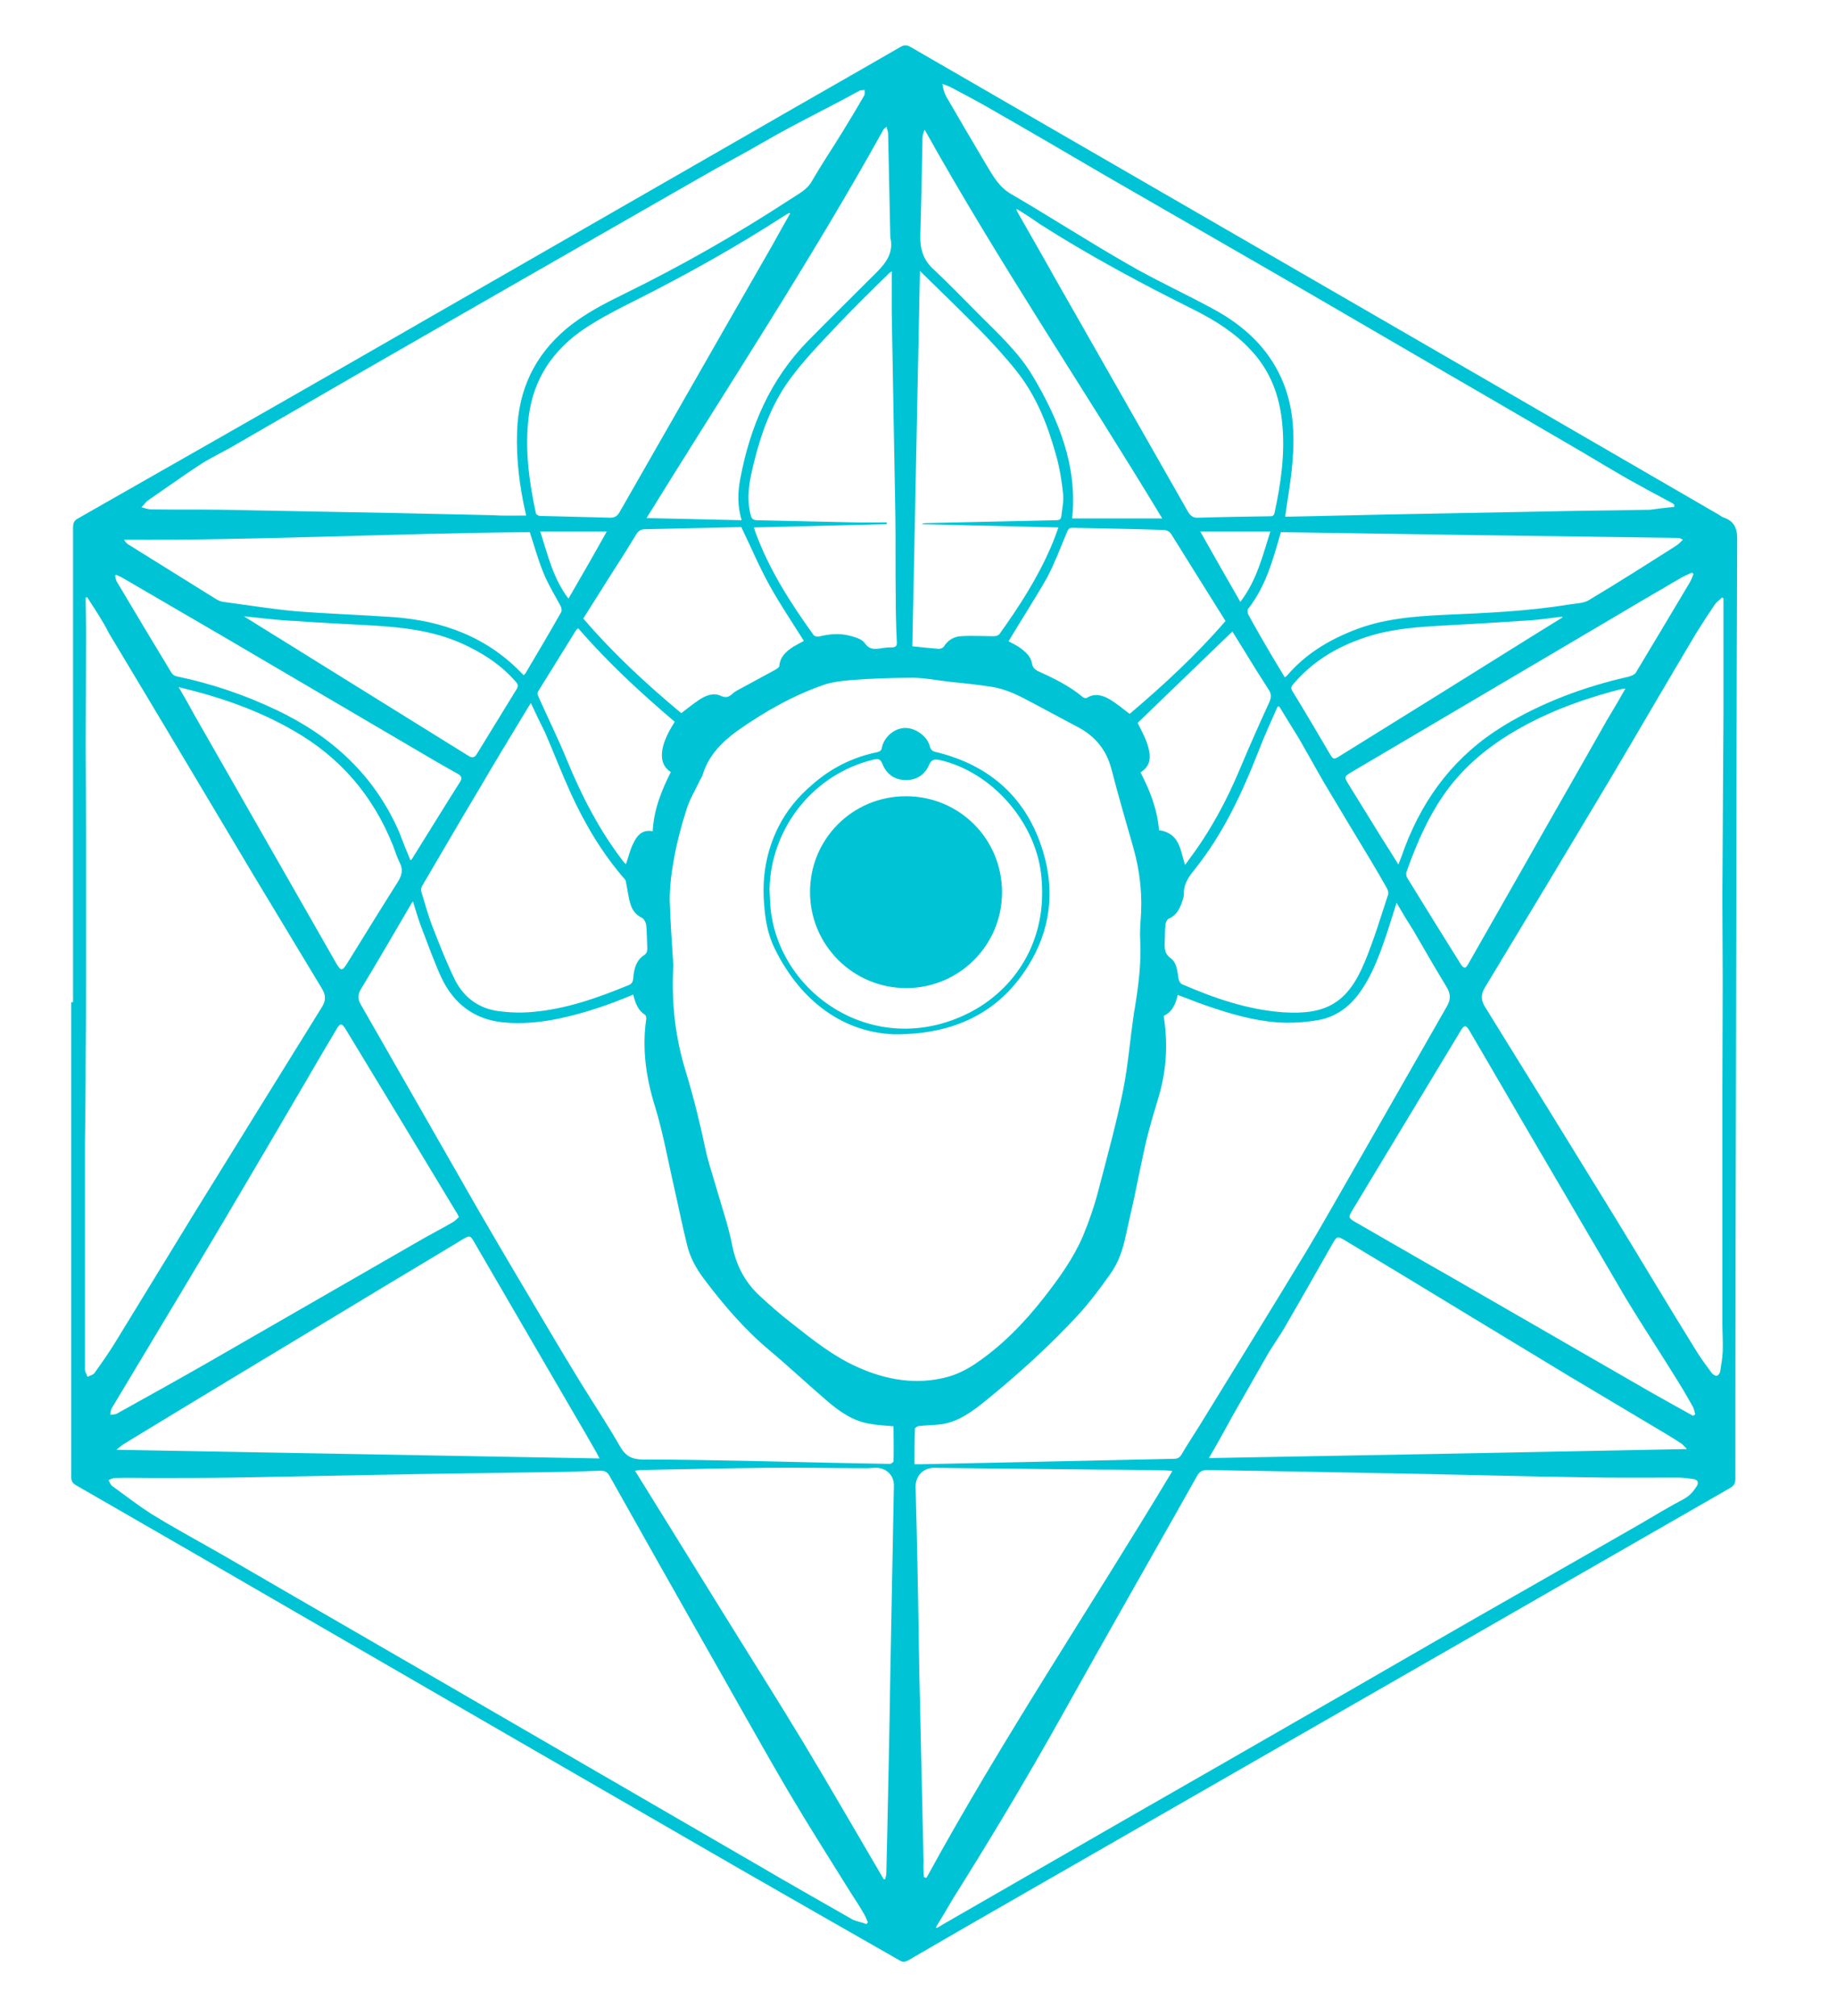 <svg width="175" height="192" viewBox="0 0 175 192" fill="none" xmlns="http://www.w3.org/2000/svg">
<path d="M6.959 95.45C6.959 80.379 6.959 65.308 6.959 50.237C6.959 49.892 7.028 49.617 7.372 49.411C16.122 44.422 24.907 39.432 33.657 34.409C46.196 27.217 58.735 19.991 71.275 12.8C76.097 10.013 80.955 7.26 85.778 4.473C86.122 4.267 86.398 4.267 86.742 4.473C97.628 10.77 108.479 17.032 119.365 23.329C134.144 31.862 148.922 40.43 163.701 48.998C163.839 49.101 164.011 49.204 164.149 49.273C165.32 49.652 165.527 50.443 165.492 51.613C165.423 66.546 165.423 81.48 165.389 96.379C165.354 111.209 165.32 126.004 165.32 140.834C165.32 141.282 165.182 141.523 164.803 141.729C141.964 154.839 119.09 167.983 96.25 181.093C93.012 182.951 89.774 184.809 86.535 186.701C86.225 186.873 85.984 186.908 85.674 186.701C80.61 183.811 75.546 180.92 70.517 178.03C56.324 169.841 42.096 161.617 27.904 153.394C21.014 149.402 14.124 145.411 7.234 141.454C6.89 141.247 6.786 141.041 6.786 140.662C6.786 125.591 6.786 110.52 6.786 95.45C6.89 95.45 6.924 95.45 6.959 95.45ZM64.144 91.905C63.937 95.794 64.385 98.994 65.349 102.125C66.073 104.499 66.658 106.873 67.175 109.316C67.416 110.486 67.795 111.622 68.14 112.791C68.691 114.753 69.38 116.68 69.759 118.641C70.138 120.533 70.965 122.116 72.377 123.424C73.376 124.353 74.409 125.247 75.477 126.073C77.441 127.622 79.37 129.17 81.678 130.202C84.434 131.441 87.259 131.923 90.187 131.166C91.117 130.925 92.013 130.477 92.805 129.961C95.389 128.241 97.525 126.039 99.419 123.63C100.866 121.772 102.244 119.88 103.174 117.712C103.76 116.301 104.277 114.787 104.655 113.308C105.482 110.142 106.343 107.011 106.998 103.811C107.48 101.402 107.653 98.925 108.031 96.482C108.41 94.176 108.755 91.837 108.617 89.497C108.583 88.912 108.617 88.327 108.652 87.742C108.858 85.368 108.617 83.028 107.963 80.723C107.239 78.211 106.516 75.699 105.861 73.187C105.413 71.501 104.414 70.228 102.899 69.368C101.417 68.576 99.936 67.785 98.455 66.994C97.18 66.305 95.871 65.617 94.424 65.411C93.115 65.204 91.772 65.067 90.428 64.929C89.291 64.791 88.189 64.585 87.052 64.551C85.123 64.551 83.194 64.619 81.299 64.757C80.369 64.826 79.404 64.929 78.543 65.204C75.546 66.237 72.825 67.785 70.241 69.609C68.725 70.71 67.485 71.983 66.934 73.806C66.9 73.944 66.796 74.082 66.727 74.219C66.279 75.183 65.694 76.112 65.384 77.144C64.902 78.658 64.488 80.207 64.213 81.755C63.971 83.062 63.799 84.404 63.799 85.746C63.868 87.983 64.04 90.219 64.144 91.905ZM89.153 183.57C89.188 183.604 89.222 183.604 89.222 183.639C89.429 183.536 89.601 183.432 89.808 183.295C95.561 179.991 101.279 176.688 107.032 173.385C112.441 170.288 117.849 167.191 123.223 164.095C129.114 160.723 134.97 157.316 140.861 153.944C144.237 152.017 147.613 150.09 150.989 148.163C152.712 147.166 154.434 146.202 156.156 145.204C157.569 144.379 158.981 143.518 160.428 142.761C160.979 142.452 161.324 142.039 161.634 141.557C161.841 141.247 161.772 140.938 161.324 140.869C160.841 140.8 160.359 140.731 159.842 140.731C156.777 140.731 153.745 140.766 150.679 140.697C145.684 140.628 140.689 140.49 135.694 140.387C132.111 140.318 128.494 140.249 124.911 140.181C121.604 140.112 118.297 140.077 115.025 140.009C114.542 140.009 114.267 140.146 114.026 140.594C109.754 148.198 105.413 155.768 101.176 163.372C97.869 169.29 94.39 175.105 90.773 180.852C90.256 181.746 89.705 182.675 89.153 183.57ZM82.539 183.26C82.574 183.191 82.643 183.157 82.677 183.088C82.574 182.847 82.47 182.572 82.333 182.331C81.919 181.609 81.471 180.92 81.024 180.232C79.026 177.032 76.993 173.832 75.064 170.563C72.343 165.918 69.759 161.239 67.106 156.594C64.075 151.26 61.078 145.927 58.081 140.594C57.874 140.215 57.633 140.077 57.185 140.077C56.152 140.112 55.153 140.146 54.119 140.181C49.537 140.249 44.99 140.318 40.408 140.387C36.791 140.456 33.174 140.525 29.557 140.594C27.111 140.628 24.665 140.697 22.185 140.731C19.636 140.766 17.052 140.766 14.503 140.766C13.332 140.766 12.126 140.731 10.955 140.766C10.748 140.766 10.541 140.903 10.335 140.972C10.438 141.144 10.507 141.385 10.679 141.523C11.954 142.452 13.194 143.415 14.503 144.241C16.742 145.617 19.05 146.856 21.324 148.163C29.729 153.05 38.169 157.901 46.575 162.787C54.946 167.639 63.317 172.49 71.688 177.342C74.857 179.2 78.061 181.024 81.265 182.847C81.678 183.019 82.126 183.088 82.539 183.26ZM60.32 94.727C57.977 95.725 55.6 96.516 53.154 97.032C51.432 97.376 49.71 97.548 47.953 97.376C45.162 97.101 43.233 95.587 42.062 93.144C41.339 91.561 40.753 89.91 40.133 88.293C39.823 87.501 39.616 86.71 39.34 85.85C39.237 85.987 39.168 86.09 39.134 86.159C37.549 88.843 35.999 91.561 34.38 94.211C34.07 94.727 34.07 95.174 34.38 95.69C38.1 102.194 41.821 108.697 45.541 115.2C47.815 119.123 50.123 123.011 52.431 126.899C53.361 128.482 54.326 130.065 55.29 131.647C56.565 133.712 57.908 135.742 59.114 137.841C59.665 138.77 60.32 139.011 61.319 139.011C64.764 139.011 68.243 139.08 71.688 139.148C76.063 139.252 80.403 139.355 84.778 139.424C84.882 139.424 85.123 139.252 85.123 139.183C85.157 138.047 85.123 136.946 85.123 135.845C84.331 135.776 83.573 135.742 82.849 135.604C81.334 135.363 80.059 134.503 78.922 133.54C77.028 131.923 75.202 130.202 73.273 128.585C70.896 126.589 68.898 124.249 67.037 121.772C66.314 120.809 65.728 119.742 65.453 118.572C64.971 116.645 64.591 114.684 64.144 112.757C63.593 110.314 63.145 107.837 62.421 105.462C61.56 102.71 61.147 99.957 61.56 97.067C61.594 96.929 61.526 96.723 61.457 96.654C60.802 96.275 60.527 95.553 60.32 94.727ZM133.041 85.987C132.731 87.019 132.421 87.914 132.146 88.809C131.457 90.839 130.768 92.834 129.493 94.589C128.494 95.966 127.185 96.895 125.497 97.17C124.532 97.342 123.533 97.411 122.569 97.411C120.226 97.376 117.987 96.791 115.782 96.069C114.577 95.69 113.405 95.209 112.2 94.761C111.993 95.621 111.683 96.379 110.856 96.757C111.27 99.372 111.132 101.884 110.408 104.361C109.995 105.772 109.547 107.183 109.203 108.628C108.789 110.417 108.445 112.206 108.066 113.996C107.79 115.234 107.515 116.473 107.239 117.712C106.964 119.019 106.55 120.258 105.758 121.359C104.828 122.667 103.863 123.974 102.795 125.144C100.039 128.138 97.042 130.856 93.907 133.402C92.667 134.4 91.393 135.363 89.774 135.639C89.05 135.742 88.327 135.742 87.603 135.811C87.431 135.811 87.156 135.983 87.156 136.086C87.121 137.187 87.121 138.288 87.121 139.458C87.397 139.458 87.569 139.458 87.776 139.458C89.429 139.424 91.048 139.389 92.702 139.355C99.075 139.217 105.448 139.08 111.821 138.942C112.2 138.942 112.406 138.804 112.579 138.495C113.095 137.6 113.681 136.74 114.232 135.845C117.643 130.305 121.088 124.731 124.464 119.157C125.945 116.68 127.357 114.168 128.804 111.656C131.801 106.391 134.833 101.127 137.83 95.862C138.209 95.209 138.209 94.692 137.83 94.039C136.762 92.284 135.728 90.495 134.695 88.705C134.144 87.845 133.627 86.985 133.041 85.987ZM164.183 56.981C164.149 56.946 164.08 56.946 164.045 56.912C163.804 57.153 163.494 57.359 163.322 57.634C162.736 58.495 162.151 59.389 161.599 60.284C158.843 64.895 156.156 69.54 153.401 74.185C149.439 80.826 145.443 87.467 141.447 94.073C141.068 94.727 141.068 95.209 141.447 95.862C145.581 102.538 149.715 109.213 153.814 115.888C156.363 120.052 158.878 124.284 161.462 128.447C161.944 129.273 162.529 130.03 163.081 130.787C163.184 130.925 163.425 131.062 163.563 131.028C163.701 130.994 163.839 130.787 163.873 130.615C163.976 129.996 164.08 129.376 164.114 128.723C164.149 127.794 164.08 126.865 164.08 125.936C164.08 118.882 164.08 111.828 164.08 104.774C164.08 100.955 164.114 97.135 164.114 93.316C164.114 90.701 164.08 88.086 164.08 85.471C164.114 79.656 164.149 73.806 164.183 67.991C164.183 64.998 164.183 62.004 164.183 59.011C164.183 58.323 164.183 57.669 164.183 56.981ZM8.302 56.877C8.268 56.877 8.199 56.912 8.164 56.912C8.164 57.05 8.164 57.187 8.164 57.325C8.164 58.254 8.199 59.148 8.199 60.077C8.199 63.69 8.164 67.269 8.164 70.882C8.164 73.875 8.199 76.834 8.199 79.828C8.199 82.546 8.199 85.264 8.199 87.983C8.199 92.249 8.199 96.482 8.164 100.748C8.164 103.432 8.13 106.116 8.095 108.8C8.095 112.034 8.095 115.269 8.095 118.538C8.095 122.529 8.095 126.486 8.095 130.477C8.095 130.684 8.268 130.89 8.337 131.131C8.543 131.028 8.853 130.959 8.991 130.787C9.749 129.72 10.507 128.654 11.161 127.553C13.573 123.63 15.95 119.708 18.361 115.785C22.461 109.144 26.56 102.538 30.659 95.931C31.073 95.277 31.038 94.761 30.659 94.142C28.489 90.564 26.353 86.985 24.183 83.406C19.601 75.733 15.02 68.026 10.403 60.353C9.783 59.114 9.026 58.013 8.302 56.877ZM50.123 49.101C49.503 46.417 49.158 43.768 49.262 41.05C49.4 37.127 50.915 33.892 53.912 31.346C55.635 29.901 57.598 28.903 59.562 27.94C64.97 25.29 70.207 22.297 75.271 18.994C76.028 18.477 76.89 18.099 77.372 17.204C78.268 15.656 79.267 14.176 80.197 12.662C80.92 11.492 81.644 10.288 82.333 9.084C82.401 8.946 82.367 8.74 82.367 8.568C82.195 8.602 82.023 8.568 81.885 8.637C78.888 10.288 75.787 11.768 72.825 13.488C70.758 14.693 68.622 15.794 66.555 16.998C59.459 21.058 52.397 25.118 45.3 29.178C37.549 33.617 29.798 38.09 22.082 42.563C21.117 43.114 20.084 43.596 19.119 44.215C17.431 45.316 15.812 46.486 14.159 47.621C13.883 47.794 13.711 48.103 13.47 48.31C13.78 48.379 14.09 48.516 14.4 48.516C16.639 48.551 18.878 48.516 21.117 48.551C26.56 48.654 32.037 48.757 37.48 48.86C40.615 48.929 43.75 48.998 46.919 49.067C47.953 49.136 49.021 49.101 50.123 49.101ZM159.498 48.275C159.498 48.206 159.498 48.138 159.498 48.069C159.429 48 159.326 47.931 159.257 47.897C157.844 47.14 156.432 46.383 155.02 45.591C153.642 44.8 152.264 43.974 150.886 43.148C147.992 41.462 145.098 39.776 142.205 38.09C135.246 34.065 128.322 30.004 121.363 25.979C115.989 22.882 110.615 19.785 105.241 16.688C101.658 14.589 98.076 12.49 94.459 10.426C93.219 9.703 91.978 9.049 90.738 8.396C90.428 8.224 90.118 8.12 89.774 7.983C89.843 8.465 89.946 8.809 90.118 9.153C91.393 11.355 92.667 13.523 93.976 15.725C94.596 16.757 95.182 17.824 96.319 18.477C100.039 20.645 103.656 22.985 107.377 25.118C110.098 26.701 112.992 28.009 115.748 29.523C118.504 31.037 120.743 33.101 122.052 35.991C123.223 38.572 123.361 41.325 123.12 44.077C122.982 45.764 122.672 47.45 122.431 49.204C122.569 49.204 122.81 49.204 123.017 49.204C126.117 49.136 129.217 49.067 132.318 48.998C137.726 48.895 143.135 48.791 148.578 48.688C151.437 48.619 154.331 48.619 157.19 48.551C157.982 48.447 158.74 48.344 159.498 48.275ZM57.116 138.908C56.909 138.529 56.806 138.288 56.668 138.082C56.083 137.049 55.497 136.017 54.877 134.985C51.639 129.411 48.366 123.802 45.128 118.228C44.818 117.677 44.715 117.677 44.163 117.987C40.822 120.017 37.446 122.013 34.104 124.043C29.902 126.589 25.699 129.101 21.496 131.647C18.292 133.574 15.089 135.536 11.85 137.497C11.609 137.634 11.402 137.841 11.092 138.082C26.491 138.357 41.718 138.632 57.116 138.908ZM60.492 140.077C63.214 144.482 65.901 148.783 68.553 153.084C71.206 157.385 73.927 161.652 76.545 165.987C79.129 170.288 81.644 174.658 84.193 178.994C84.227 178.994 84.296 178.959 84.331 178.959C84.365 178.787 84.434 178.615 84.434 178.409C84.469 176.929 84.503 175.449 84.537 173.97C84.641 169.153 84.744 164.301 84.813 159.484C84.916 153.497 85.054 147.51 85.157 141.523C85.192 140.49 84.365 139.733 83.332 139.802C83.091 139.802 82.884 139.837 82.643 139.837C79.439 139.837 76.235 139.768 72.997 139.802C69.035 139.837 65.108 139.94 61.147 140.009C60.974 139.974 60.802 140.043 60.492 140.077ZM115.162 138.873C130.389 138.598 145.477 138.323 160.704 138.013C160.463 137.772 160.325 137.6 160.187 137.497C159.774 137.222 159.326 136.946 158.878 136.671C155.743 134.813 152.608 132.92 149.473 131.062C146.304 129.136 143.1 127.209 139.931 125.282C135.969 122.873 132.008 120.465 128.046 118.09C127.461 117.746 127.357 117.746 127.013 118.331C125.463 121.049 123.912 123.802 122.328 126.52C121.777 127.45 121.122 128.344 120.605 129.273C119.537 131.131 118.469 133.024 117.402 134.882C116.713 136.155 115.989 137.462 115.162 138.873ZM88.017 178.787C88.086 178.822 88.189 178.822 88.258 178.856C95.492 165.609 103.898 153.084 111.683 140.112C111.442 140.077 111.235 140.043 111.063 140.043C108.996 140.009 106.895 139.974 104.828 139.974C101.59 139.94 98.386 139.905 95.148 139.871C93.115 139.837 91.083 139.837 89.05 139.802C87.982 139.768 87.19 140.559 87.224 141.66C87.259 143.002 87.293 144.379 87.328 145.72C87.431 150.09 87.5 154.46 87.569 158.83C87.707 164.989 87.844 171.183 87.982 177.342C87.948 177.824 87.982 178.305 88.017 178.787ZM43.715 115.923C43.612 115.682 43.543 115.544 43.44 115.406C39.961 109.626 36.447 103.811 32.933 98.03C32.554 97.411 32.382 97.445 32.037 98.064C31.107 99.613 30.177 101.196 29.282 102.744C26.663 107.217 24.045 111.69 21.393 116.163C17.845 122.151 14.227 128.138 10.645 134.125C10.541 134.297 10.541 134.538 10.507 134.744C10.714 134.71 10.955 134.744 11.127 134.641C14.09 132.989 17.087 131.338 20.015 129.652C26.663 125.832 33.278 122.013 39.926 118.194C40.994 117.574 42.131 116.989 43.199 116.37C43.406 116.232 43.543 116.06 43.715 115.923ZM161.289 134.847C161.358 134.813 161.427 134.744 161.496 134.71C161.427 134.469 161.393 134.228 161.289 134.022C160.704 132.955 160.084 131.923 159.429 130.89C158.189 128.895 156.914 126.933 155.674 124.938C155.089 124.009 154.537 123.08 153.986 122.116C151.85 118.469 149.715 114.822 147.579 111.174C145.029 106.839 142.515 102.469 139.966 98.133C139.655 97.617 139.483 97.617 139.173 98.133C135.694 103.88 132.249 109.626 128.77 115.372C128.46 115.923 128.46 115.991 129.011 116.336C132.077 118.09 135.143 119.88 138.243 121.634C144.272 125.11 150.3 128.585 156.329 132.06C157.982 133.024 159.636 133.918 161.289 134.847ZM50.571 66.959C50.399 67.234 50.295 67.372 50.226 67.51C48.642 70.125 47.057 72.74 45.507 75.389C43.715 78.383 41.959 81.411 40.202 84.404C40.098 84.576 40.098 84.852 40.167 85.024C40.512 86.159 40.822 87.329 41.27 88.43C41.924 90.116 42.579 91.768 43.371 93.385C44.232 95.037 45.645 96.069 47.539 96.31C48.607 96.447 49.675 96.482 50.743 96.379C53.947 96.103 56.944 95.037 59.872 93.832C60.148 93.729 60.285 93.557 60.32 93.213C60.389 92.353 60.561 91.493 61.353 90.976C61.663 90.77 61.663 90.564 61.663 90.254C61.629 89.531 61.629 88.809 61.56 88.086C61.526 87.845 61.353 87.535 61.181 87.432C60.596 87.157 60.251 86.71 60.079 86.159C59.872 85.54 59.803 84.852 59.665 84.198C59.631 84.06 59.631 83.854 59.528 83.751C57.392 81.308 55.738 78.52 54.395 75.596C53.533 73.703 52.776 71.742 51.949 69.815C51.501 68.921 51.053 67.991 50.571 66.959ZM121.88 67.303C121.811 67.303 121.777 67.303 121.708 67.303C121.088 68.714 120.433 70.125 119.882 71.57C118.332 75.527 116.54 79.381 113.853 82.753C113.268 83.475 112.751 84.163 112.785 85.161C112.785 85.368 112.716 85.574 112.648 85.781C112.406 86.503 112.131 87.157 111.339 87.501C111.166 87.57 111.029 87.88 111.029 88.086C110.96 88.602 110.994 89.118 110.96 89.6C110.96 90.219 110.856 90.77 111.511 91.252C112.096 91.665 112.165 92.49 112.269 93.213C112.303 93.419 112.441 93.66 112.579 93.729C115.679 95.071 118.848 96.172 122.224 96.413C126.358 96.688 128.391 95.484 129.975 91.699C130.871 89.566 131.526 87.364 132.249 85.161C132.283 85.024 132.215 84.783 132.146 84.645C131.663 83.785 131.147 82.89 130.63 82.03C129.114 79.518 127.598 77.007 126.083 74.46C125.29 73.084 124.532 71.707 123.74 70.331C123.12 69.333 122.5 68.335 121.88 67.303ZM87.638 25.806C87.397 37.746 87.156 49.652 86.914 61.557C87.81 61.66 88.602 61.729 89.429 61.798C89.601 61.798 89.808 61.729 89.911 61.591C90.29 60.972 90.876 60.628 91.531 60.594C92.564 60.525 93.632 60.594 94.7 60.594C94.872 60.594 95.113 60.525 95.216 60.387C97.111 57.738 98.868 55.019 100.143 52.026C100.384 51.475 100.591 50.89 100.832 50.237C96.422 50.133 92.116 50.03 87.81 49.927C87.948 49.824 88.12 49.824 88.258 49.824C92.357 49.721 96.491 49.652 100.591 49.548C100.901 49.548 101.073 49.48 101.107 49.17C101.176 48.482 101.348 47.759 101.279 47.071C101.142 45.764 100.935 44.456 100.556 43.183C99.764 40.361 98.696 37.677 96.836 35.338C95.768 33.996 94.596 32.723 93.425 31.518C91.531 29.591 89.601 27.733 87.638 25.806ZM84.951 25.841C84.71 26.013 84.641 26.047 84.606 26.116C82.918 27.768 81.23 29.419 79.611 31.14C78.061 32.791 76.476 34.409 75.167 36.232C73.479 38.572 72.515 41.256 71.826 44.043C71.412 45.695 71.068 47.346 71.516 49.067C71.585 49.376 71.722 49.514 72.067 49.548C75.167 49.617 78.233 49.686 81.334 49.755C82.367 49.789 83.435 49.755 84.469 49.755C84.469 49.824 84.469 49.858 84.469 49.927C80.266 50.03 76.063 50.133 71.826 50.237C71.895 50.443 71.929 50.581 71.964 50.684C73.273 54.262 75.305 57.428 77.51 60.49C77.579 60.594 77.854 60.662 77.992 60.628C78.991 60.387 79.99 60.284 80.989 60.559C81.506 60.697 82.126 60.869 82.402 61.282C82.815 61.867 83.263 61.832 83.848 61.764C84.227 61.695 84.572 61.66 84.951 61.66C85.33 61.66 85.468 61.523 85.433 61.11C85.364 59.699 85.33 58.254 85.33 56.843C85.295 54.262 85.33 51.647 85.295 49.067C85.192 42.632 85.054 36.198 84.951 29.764C84.951 28.49 84.951 27.252 84.951 25.841ZM96.836 19.888C96.87 20.026 96.836 20.06 96.87 20.095C98.076 22.228 99.316 24.361 100.522 26.529C104.724 33.927 108.962 41.325 113.164 48.723C113.405 49.136 113.681 49.342 114.163 49.307C116.437 49.239 118.711 49.204 120.984 49.17C121.26 49.17 121.363 49.101 121.432 48.791C122.018 46.039 122.431 43.252 122.155 40.396C121.914 37.746 121.053 35.372 119.193 33.376C117.677 31.725 115.817 30.555 113.853 29.557C108.789 27.045 103.794 24.361 99.04 21.333C98.317 20.817 97.628 20.37 96.836 19.888ZM75.271 20.335C75.236 20.301 75.236 20.301 75.202 20.267C75.098 20.335 74.995 20.37 74.892 20.439C70.276 23.432 65.487 26.116 60.561 28.594C58.907 29.419 57.219 30.28 55.669 31.312C52.707 33.307 50.812 36.06 50.364 39.708C49.985 42.804 50.399 45.867 51.053 48.895C51.088 48.998 51.294 49.136 51.432 49.136C53.671 49.204 55.91 49.239 58.15 49.307C58.529 49.307 58.77 49.17 58.976 48.86C60.802 45.66 62.662 42.426 64.488 39.226C67.485 33.961 70.517 28.697 73.514 23.467C74.099 22.4 74.685 21.368 75.271 20.335ZM122.018 50.684C122.018 50.718 121.983 50.753 121.983 50.822C121.26 53.333 120.571 55.88 118.883 58.013C118.814 58.116 118.848 58.391 118.917 58.529C119.606 59.802 120.33 61.041 121.053 62.28C121.501 63.037 121.949 63.759 122.397 64.516C122.534 64.413 122.603 64.344 122.638 64.31C124.36 62.314 126.496 61.007 128.942 60.043C131.698 58.942 134.626 58.701 137.554 58.563C141.55 58.391 145.546 58.219 149.542 57.566C150.162 57.462 150.886 57.462 151.368 57.153C154.193 55.467 156.949 53.712 159.705 51.957C159.911 51.819 160.084 51.647 160.325 51.407C160.118 51.303 160.015 51.234 159.877 51.234C147.303 51.062 134.66 50.89 122.018 50.684ZM49.882 64.31C49.951 64.241 50.02 64.172 50.054 64.138C51.191 62.211 52.362 60.249 53.465 58.288C53.533 58.151 53.499 57.875 53.396 57.703C52.844 56.671 52.224 55.673 51.777 54.572C51.26 53.333 50.915 52.026 50.468 50.684C37.618 50.787 24.734 51.475 11.816 51.407C11.954 51.647 12.126 51.819 12.333 51.923C14.985 53.574 17.638 55.226 20.29 56.877C20.6 57.084 20.945 57.29 21.289 57.325C23.597 57.634 25.905 58.013 28.214 58.219C31.279 58.46 34.346 58.563 37.411 58.77C42.165 59.114 46.471 60.662 49.882 64.31ZM55.566 58.907C58.425 62.245 61.594 65.17 64.902 67.923C65.487 67.475 66.004 67.062 66.555 66.684C67.175 66.271 67.933 65.927 68.656 66.271C69.173 66.512 69.449 66.374 69.793 66.064C69.897 65.961 70.034 65.858 70.172 65.789C71.378 65.135 72.584 64.482 73.789 63.828C73.962 63.725 74.203 63.587 74.237 63.45C74.306 62.555 74.892 62.039 75.581 61.591C75.925 61.385 76.27 61.213 76.58 61.041C75.477 59.286 74.341 57.6 73.341 55.811C72.343 54.022 71.55 52.129 70.62 50.202C67.623 50.271 64.523 50.34 61.422 50.409C61.009 50.409 60.768 50.615 60.595 50.925C59.803 52.232 58.976 53.54 58.15 54.813C57.288 56.189 56.427 57.531 55.566 58.907ZM96.078 61.075C96.388 61.247 96.767 61.419 97.111 61.66C97.662 62.039 98.214 62.52 98.317 63.209C98.386 63.587 98.558 63.725 98.834 63.897C100.349 64.585 101.865 65.308 103.174 66.409C103.243 66.477 103.45 66.512 103.519 66.477C104.277 65.996 105.034 66.202 105.723 66.615C106.378 66.994 106.964 67.51 107.618 67.991C110.822 65.273 113.957 62.383 116.747 59.148C114.99 56.361 113.268 53.574 111.545 50.822C111.407 50.615 111.097 50.477 110.856 50.477C107.963 50.374 105.069 50.34 102.175 50.271C101.865 50.271 101.762 50.374 101.658 50.65C101.038 52.129 100.487 53.609 99.764 54.985C98.627 56.981 97.318 59.011 96.078 61.075ZM17.018 65.445C17.569 66.374 18.051 67.234 18.499 68.06C23.012 75.94 27.49 83.819 32.003 91.699C32.485 92.525 32.589 92.525 33.105 91.699C34.69 89.153 36.24 86.606 37.859 84.06C38.273 83.406 38.445 82.856 38.066 82.133C37.825 81.652 37.653 81.101 37.446 80.551C35.551 75.802 32.416 72.121 27.938 69.574C24.596 67.647 20.945 66.374 17.018 65.445ZM154.847 65.583C154.675 65.617 154.606 65.617 154.503 65.617C151.816 66.305 149.198 67.166 146.683 68.37C143.41 69.953 140.448 71.948 138.174 74.839C136.245 77.316 135.005 80.172 133.971 83.097C133.937 83.234 133.971 83.441 134.04 83.579C135.728 86.331 137.416 89.049 139.139 91.802C139.449 92.284 139.621 92.284 139.897 91.768C141.688 88.602 143.514 85.437 145.305 82.271C147.889 77.695 150.507 73.153 153.091 68.576C153.676 67.613 154.262 66.615 154.847 65.583ZM84.469 12.077C84.296 12.215 84.193 12.249 84.158 12.353C77.165 24.946 69.242 36.955 61.594 49.342C64.66 49.411 67.623 49.48 70.654 49.548C70.241 48.206 70.276 46.899 70.517 45.626C71.447 40.637 73.376 36.129 76.993 32.447C79.163 30.245 81.334 28.112 83.504 25.944C84.434 25.015 85.157 24.017 84.813 22.607C84.813 22.607 84.813 22.572 84.813 22.538C84.744 19.269 84.675 16 84.606 12.731C84.606 12.525 84.503 12.318 84.469 12.077ZM110.718 49.376C103.174 36.886 95.113 24.946 88.086 12.353C87.948 12.662 87.879 12.938 87.879 13.213C87.81 16.275 87.776 19.303 87.672 22.366C87.638 23.639 87.913 24.705 88.878 25.6C90.428 27.045 91.875 28.559 93.356 30.039C95.182 31.862 97.077 33.617 98.386 35.819C100.866 39.983 102.657 44.387 102.141 49.376C104.897 49.376 107.721 49.376 110.718 49.376ZM133.214 82.34C133.455 81.721 133.661 81.204 133.834 80.688C135.694 75.802 138.725 71.88 143.238 69.127C146.924 66.89 150.92 65.411 155.157 64.447C155.399 64.379 155.674 64.275 155.812 64.103C157.534 61.247 159.257 58.357 160.979 55.467C161.117 55.226 161.22 54.951 161.324 54.675C161.289 54.641 161.255 54.572 161.186 54.538C160.807 54.71 160.394 54.882 160.049 55.088C157.328 56.671 154.641 58.254 151.919 59.871C144.168 64.447 136.452 68.989 128.701 73.566C128.081 73.944 128.046 74.013 128.425 74.632C129.493 76.353 130.527 78.039 131.594 79.759C132.146 80.619 132.662 81.445 133.214 82.34ZM39.099 81.927C39.168 81.892 39.203 81.858 39.237 81.824C40.787 79.346 42.303 76.869 43.853 74.426C44.06 74.082 43.922 73.875 43.612 73.703C42.854 73.29 42.096 72.843 41.373 72.43C34.759 68.542 28.179 64.688 21.565 60.8C18.258 58.873 14.951 56.946 11.644 55.019C11.471 54.916 11.265 54.847 11.058 54.744C11.024 54.779 10.989 54.813 10.955 54.847C11.024 55.019 11.024 55.26 11.127 55.398C12.849 58.288 14.572 61.178 16.329 64.069C16.432 64.241 16.639 64.379 16.811 64.413C20.118 65.101 23.287 66.168 26.319 67.613C31.624 70.125 35.723 73.875 38.066 79.346C38.376 80.172 38.721 81.032 39.099 81.927ZM55.084 59.837C55.015 59.905 54.946 59.94 54.911 59.974C53.706 61.935 52.465 63.897 51.26 65.858C51.191 65.961 51.191 66.168 51.26 66.271C52.156 68.301 53.154 70.297 53.981 72.327C55.394 75.768 57.082 79.071 59.39 82.064C59.459 82.168 59.562 82.237 59.631 82.305C59.872 81.617 60.01 80.963 60.32 80.344C60.664 79.621 61.147 78.968 62.18 79.174C62.283 77.11 63.007 75.32 63.903 73.531C62.697 72.774 62.731 71.123 64.281 68.748C61.043 65.996 57.908 63.105 55.084 59.837ZM112.889 82.374C113.061 82.168 113.164 82.03 113.268 81.858C115.266 79.209 116.85 76.284 118.125 73.222C119.021 71.088 119.951 68.989 120.915 66.89C121.122 66.409 121.122 66.099 120.881 65.721C120.054 64.447 119.262 63.174 118.469 61.867C118.091 61.247 117.712 60.662 117.402 60.146C114.37 63.071 111.373 65.961 108.376 68.852C108.686 69.471 109.065 70.159 109.306 70.882C109.616 71.88 109.754 72.877 108.652 73.566C109.582 75.355 110.271 77.178 110.408 79.071C112.406 79.346 112.441 80.998 112.889 82.374ZM23.253 58.701C23.46 58.839 23.597 58.942 23.735 59.011C28.007 61.66 32.313 64.344 36.585 66.994C39.237 68.645 41.855 70.262 44.508 71.914C44.818 72.121 45.128 72.293 45.404 71.845C46.678 69.781 47.953 67.682 49.227 65.617C49.365 65.376 49.365 65.204 49.158 64.963C47.746 63.312 45.955 62.176 43.991 61.282C41.201 60.043 38.273 59.733 35.276 59.561C32.899 59.424 30.522 59.321 28.145 59.148C26.526 59.08 24.941 58.873 23.253 58.701ZM148.853 58.804C148.853 58.77 148.819 58.77 148.819 58.736C147.82 58.839 146.821 59.011 145.822 59.08C143.135 59.252 140.482 59.424 137.795 59.561C135.349 59.699 132.904 59.837 130.527 60.559C127.702 61.419 125.187 62.83 123.223 65.135C123.051 65.342 122.913 65.514 123.12 65.824C124.326 67.785 125.497 69.781 126.668 71.776C127.013 72.361 127.082 72.361 127.667 71.983C133.765 68.198 139.862 64.413 145.96 60.594C146.924 60.009 147.889 59.389 148.853 58.804ZM121.019 50.615C118.745 50.615 116.609 50.615 114.336 50.615C115.61 52.886 116.885 55.088 118.159 57.325C119.71 55.295 120.261 53.024 121.019 50.615ZM57.805 50.615C55.635 50.615 53.602 50.615 51.467 50.615C52.19 52.886 52.707 55.123 54.154 57.015C55.394 54.882 56.599 52.783 57.805 50.615Z" fill="#00C4D5"/>
<path d="M85.192 98.512C80.507 98.34 76.373 95.553 73.824 90.391C73.135 89.015 72.894 87.57 72.79 86.056C72.584 83.51 72.997 81.101 74.134 78.796C74.926 77.213 76.028 75.871 77.372 74.736C79.163 73.153 81.23 72.121 83.573 71.639C83.848 71.57 83.986 71.467 84.021 71.157C84.262 70.159 85.192 69.368 86.191 69.333C87.156 69.299 88.327 70.09 88.568 71.054C88.671 71.467 88.878 71.57 89.222 71.639C94.39 72.912 97.869 76.077 99.385 81.17C100.522 84.955 100.039 88.671 97.938 92.009C95.458 96 91.462 98.546 85.192 98.512ZM73.307 84.68C73.341 85.161 73.341 85.677 73.376 86.159C73.996 94.624 83.332 100.989 92.288 96.482C96.457 94.383 99.936 89.772 99.178 83.234C98.593 78.211 94.459 73.531 89.567 72.396C89.05 72.293 88.74 72.293 88.499 72.877C88.086 73.806 87.293 74.323 86.26 74.288C85.192 74.288 84.434 73.703 84.055 72.74C83.848 72.224 83.573 72.258 83.159 72.361C77.51 73.738 73.445 78.83 73.307 84.68Z" fill="#00C4D5"/>
<path d="M95.458 84.989C95.458 90.013 91.393 94.108 86.329 94.108C81.265 94.108 77.165 90.013 77.165 84.955C77.165 79.897 81.23 75.837 86.294 75.837C91.393 75.837 95.458 79.897 95.458 84.989Z" fill="#00C4D5"/>
</svg>
